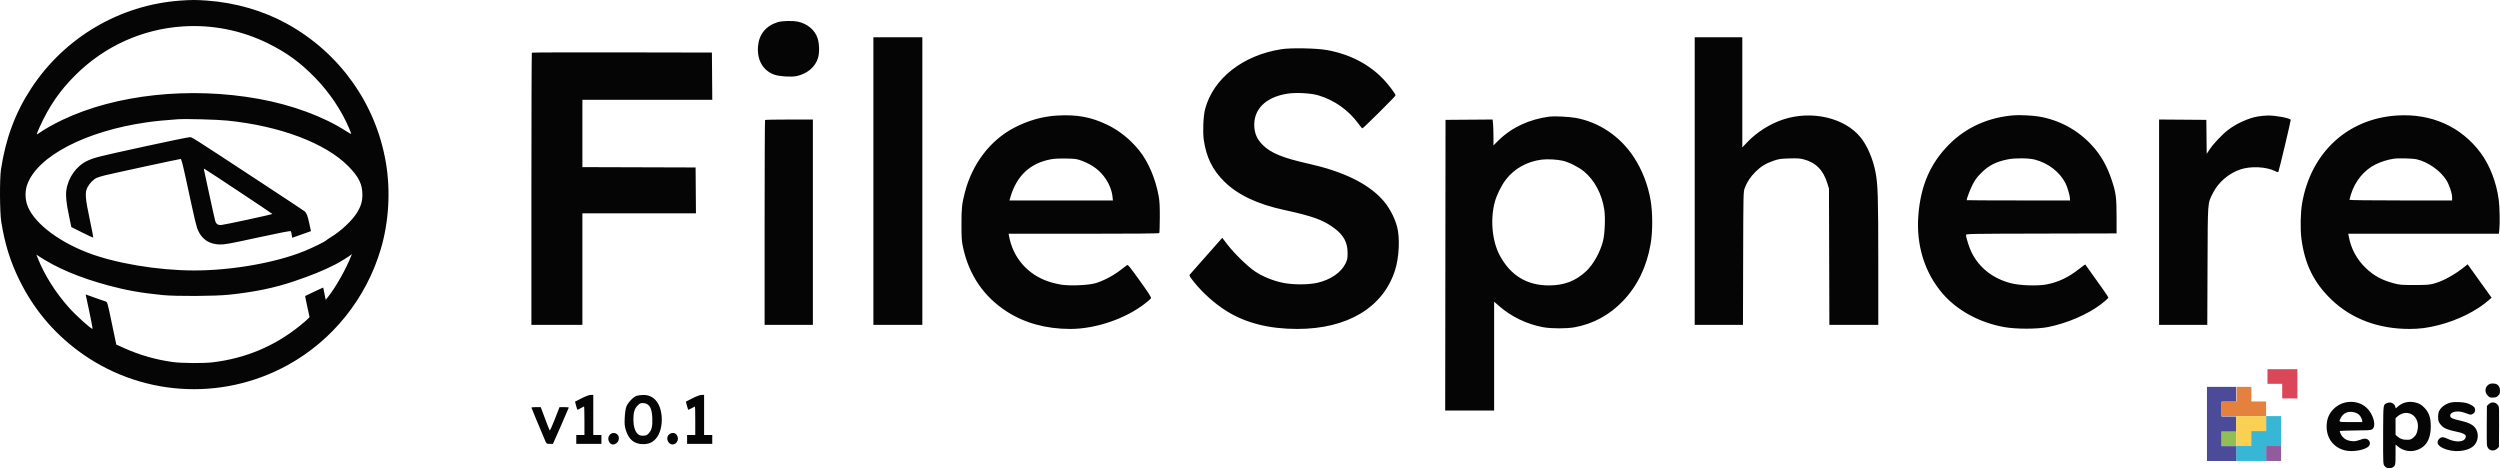 <svg width="3677" height="689" viewBox="0 0 3677 689" fill="none" xmlns="http://www.w3.org/2000/svg">
<path fill-rule="evenodd" clip-rule="evenodd" d="M265.085 0.888C176.141 7.331 95.179 54.974 46.011 129.805C22.551 165.508 8.236 203.885 1.433 249.305C-0.674 263.373 -0.397 312.257 1.87 326.305C7.196 359.314 15.366 385.396 28.966 412.805C49.449 454.085 77.447 487.807 114.08 515.323C203.74 582.666 324.634 591.146 423.085 536.995C489.164 500.65 538.577 439.068 560.115 366.22C571.958 326.165 574.619 280.479 567.527 238.952C552.728 152.293 499.556 77.728 422.05 34.943C387.14 15.671 346.257 3.847 304.085 0.826C288.485 -0.292 281.207 -0.28 265.085 0.888ZM1143.38 32.736C1126.22 38.225 1116.22 50.739 1114.86 68.438C1113.32 88.579 1122.36 104.054 1139.08 109.874C1146.56 112.477 1163.71 113.552 1171.58 111.911C1187.18 108.66 1199.35 98.314 1203.21 85.02C1205.43 77.403 1205.16 64.797 1202.61 56.575C1198.82 44.392 1187.66 34.837 1173.79 31.921C1165.56 30.191 1150.04 30.608 1143.38 32.736ZM268.983 38.852C209.361 42.752 153.733 67.924 111.081 110.305C87.712 133.526 72.082 156.292 57.908 187.755C55.567 192.952 53.832 197.385 54.053 197.606C54.273 197.826 55.946 196.904 57.769 195.556C64.251 190.766 78.856 182.531 91.876 176.326C170.598 138.808 279.397 127.165 380.585 145.43C429.004 154.17 475.893 171.416 508.335 192.419C512.873 195.357 516.585 197.36 516.585 196.871C516.585 196.382 515.075 192.455 513.229 188.144C501.903 161.686 484.583 136.012 463.286 114.109C441.789 92.001 421.65 77.341 394.085 63.736C355.312 44.602 312.203 36.026 268.983 38.852ZM1284.58 266.305V477.805H1320.58H1356.58V266.305V54.806H1320.58H1284.58V266.305ZM2492.58 266.305V477.805H2528.07H2563.55L2563.82 380.055C2564.08 284.304 2564.13 282.19 2566.14 276.678C2569.28 268.064 2574.42 260.237 2581.72 252.937C2589.79 244.862 2596.8 240.539 2608.32 236.518C2616.15 233.787 2618.63 233.415 2631.58 233.028C2643.04 232.686 2647.45 232.95 2652.58 234.284C2670.72 238.998 2681.67 250.088 2687.79 269.966L2690.05 277.305L2690.34 377.555L2690.64 477.805H2726.61H2762.58L2762.57 385.055C2762.56 289.129 2762.01 271.312 2758.49 253.077C2754.77 233.78 2746.3 214.074 2736.58 202.08C2713.01 173 2664.19 161.813 2622.22 175.873C2602.95 182.33 2583.72 194.557 2569.81 209.208L2562.58 216.811V135.808V54.806H2527.58H2492.58V266.305ZM1884.58 72.385C1827.78 81.326 1784.41 115.437 1772.44 160.572C1769.82 170.472 1768.81 194.088 1770.51 205.735C1774.26 231.384 1783.26 249.727 1800.49 266.84C1820.29 286.502 1849 300.169 1888.58 308.773C1931.48 318.096 1946.61 323.636 1963.06 336.045C1976.45 346.152 1982.11 356.966 1982.04 372.305C1982.01 380.115 1981.62 382.098 1979.12 387.305C1972.68 400.737 1956.98 411.542 1937.49 415.956C1924.03 419.003 1901.25 418.969 1886.58 415.879C1872.22 412.852 1857.7 406.96 1846.48 399.607C1835.32 392.285 1815.4 372.902 1804.8 359.045L1797.72 349.786L1774.49 376.045C1761.71 390.488 1750.66 403.001 1749.95 403.852C1748.83 405.172 1749.69 406.708 1755.77 414.352C1768.88 430.81 1786.97 446.956 1804.36 457.717C1832.67 475.229 1866.74 483.805 1908.01 483.805C1981.98 483.805 2034.62 452.112 2051.92 397.163C2057.91 378.127 2059.19 349.458 2054.78 333.305C2050.71 318.434 2042.47 303.465 2032.41 292.656C2010.62 269.24 1974.67 251.947 1924.57 240.777C1886.99 232.398 1869.06 225.067 1857.24 213.241C1849.25 205.249 1845.51 197.212 1844.85 186.565C1843.25 160.885 1861.44 142.728 1893.78 137.737C1906.36 135.794 1928.19 136.995 1938.98 140.222C1962.74 147.323 1983.42 161.975 1998.05 182.055C2000.76 185.767 2003.33 188.805 2003.76 188.805C2005.08 188.805 2052.58 141.637 2052.58 140.33C2052.58 138.13 2042.46 124.652 2034.71 116.533C2013.48 94.306 1985.13 79.648 1951.76 73.647C1936.18 70.844 1898.82 70.142 1884.58 72.385ZM782.255 77.469C781.887 77.838 781.585 168.063 781.585 277.972V477.805H819.085H856.585V395.805V313.805H940.098H1023.61L1023.35 280.055L1023.08 246.305L939.835 246.049L856.585 245.794V196.299V146.805H952.098H1047.61L1047.35 112.055L1047.08 77.305L915.005 77.052C842.362 76.912 782.624 77.1 782.255 77.469ZM1554.52 169.97C1533.12 171.255 1511.77 177.348 1491.49 187.952C1456.43 206.289 1429.98 240.988 1419.19 282.805C1414.73 300.066 1414.08 306.149 1414.12 330.305C1414.15 350.368 1414.45 354.646 1416.43 363.805C1425.22 404.508 1446.77 436.173 1480.58 458.06C1506.91 475.102 1538.55 483.805 1574.17 483.805C1611.66 483.805 1655.49 468.828 1684.5 446.11C1688.57 442.917 1692.34 439.604 1692.87 438.747C1693.62 437.54 1689.93 431.745 1676.5 413.011C1661.17 391.609 1658.98 388.974 1657.48 390.068C1656.55 390.748 1651.8 394.341 1646.94 398.052C1636.31 406.148 1621.03 413.94 1610.08 416.836C1599.86 419.54 1575.09 420.59 1562.07 418.87C1557.13 418.218 1548.26 416.084 1542.36 414.13C1511.63 403.954 1489.89 379.073 1484.17 347.555L1483.49 343.805H1593.98C1668.01 343.805 1704.67 343.468 1705.1 342.785C1705.44 342.224 1705.78 331.986 1705.84 320.035C1705.92 303.547 1705.54 296.013 1704.24 288.805C1699.61 262.96 1689.08 238.178 1675.6 221.373C1662.81 205.428 1646.33 192.106 1629.08 183.765C1604.91 172.074 1583.97 168.2 1554.52 169.97ZM2962.58 169.545C2924.65 172.46 2891.74 187.232 2866.53 212.654C2839.22 240.2 2825.1 272.619 2821.57 315.896C2817.94 360.286 2830.75 401.518 2857.8 432.508C2879.01 456.812 2911.5 474.428 2947.15 480.964C2964.93 484.222 2996.43 484.228 3012.54 480.977C3040.66 475.304 3070.53 462.419 3090.08 447.531C3096.13 442.925 3101.04 438.493 3100.98 437.682C3100.89 436.481 3093.39 425.731 3067 388.98C3066.87 388.801 3063.16 391.509 3058.75 394.996C3042.42 407.907 3027.46 415.071 3009.96 418.363C2996.68 420.861 2970.55 419.952 2957.57 416.542C2930.9 409.532 2911.23 394.087 2899.71 371.102C2896.59 364.877 2891.58 349.225 2891.58 345.698C2891.58 343.866 2894.62 343.808 3002.33 343.56L3113.08 343.305L3113.05 318.305C3113.01 290.257 3112.1 283.376 3105.93 264.87C3098.86 243.635 3089.88 227.932 3076.6 213.569C3055.69 190.964 3028.87 176.452 2998.58 171.357C2989.89 169.894 2970.65 168.926 2962.58 169.545ZM3525.58 169.874C3453.02 174.505 3399.23 224.012 3386.05 298.305C3383.56 312.308 3383.06 337.009 3384.96 351.376C3389.93 388.906 3403.36 416.041 3429.23 440.805C3458.7 469.021 3498.11 483.814 3543.8 483.802C3558.75 483.798 3570.32 482.305 3586.12 478.34C3614.75 471.152 3642.88 457.145 3660.98 441.066L3664.63 437.827L3647.01 413.266L3629.38 388.704L3626.23 391.272C3611.06 403.643 3593.77 413.283 3580.08 417.009C3573.06 418.921 3569.53 419.187 3551.08 419.19C3531.4 419.193 3529.46 419.024 3520.09 416.496C3503.12 411.911 3491.42 405.501 3479.72 394.362C3466.66 381.934 3457.95 365.969 3454.72 348.555L3453.84 343.805H3564.57H3675.31L3675.94 338.555C3677.04 329.409 3676.6 304.7 3675.14 293.784C3671.73 268.163 3662 242.946 3648.53 224.841C3619.77 186.169 3576.11 166.65 3525.58 169.874ZM3320.42 171.372C3306.69 173.856 3289.89 181.441 3277.55 190.722C3268.95 197.196 3255.97 210.799 3250.22 219.367L3245.62 226.23L3245.35 201.268L3245.08 176.305L3210.33 176.042L3175.58 175.779V326.792V477.805H3211.03H3246.47L3246.83 391.055C3247.22 293.837 3246.77 299.946 3254.75 283.982C3262.66 268.153 3277.82 255.086 3295.08 249.217C3310.44 243.997 3333.57 245.165 3346.61 251.818C3349.65 253.371 3350.73 253.557 3351.08 252.585C3352.71 248.038 3369.55 177.146 3369.21 176.27C3368.24 173.749 3347.27 169.759 3335.7 169.895C3331.51 169.944 3324.64 170.609 3320.42 171.372ZM2279.58 171.429C2249.42 175.273 2223.26 187.449 2203.83 206.692L2196.58 213.873V200.986C2196.58 193.898 2196.29 185.327 2195.94 181.939L2195.3 175.779L2160.69 176.042L2126.08 176.305L2125.83 390.055L2125.58 603.805H2161.58H2197.58V523.768V443.732L2205.15 450.334C2223.12 466.004 2246.25 477.044 2270.08 481.333C2281.83 483.447 2304.24 483.466 2315.84 481.372C2343.13 476.448 2367.14 463.427 2386.91 442.834C2408.27 420.583 2421.81 392.768 2427.7 359.076C2430.89 340.823 2430.87 312.708 2427.66 294.305C2423.67 271.388 2415.39 250.136 2403.14 231.305C2383.15 200.582 2351.72 179.408 2317.08 173.32C2307.97 171.719 2286 170.611 2279.58 171.429ZM261.585 175.401C243.424 176.641 228.388 178.121 216.085 179.879C125.733 192.79 54.743 229.826 39.93 271.782C36.937 280.26 36.805 291.07 39.586 300.073C47.35 325.209 82.089 353.249 127.585 371.102C168.282 387.071 231.679 397.782 285.602 397.8C340.95 397.819 405.536 386.453 447.724 369.268C459.739 364.374 477.637 355.592 479.71 353.573C480.466 352.837 483.56 350.73 486.585 348.891C501.523 339.808 518.184 324.166 525.17 312.667C530.888 303.253 532.931 296.505 532.999 286.805C533.109 271.002 527.715 260.029 512.085 244.26C478.435 210.311 411.483 185.138 334.085 177.334C318.92 175.804 273.43 174.592 261.585 175.401ZM1125.25 176.472C1124.88 176.838 1124.58 244.788 1124.58 327.472V477.805H1160.08H1195.58V326.805V175.805H1160.75C1141.59 175.805 1125.62 176.105 1125.25 176.472ZM213.085 215.334C144.334 230.331 138.965 231.669 128.852 236.327C112.565 243.83 100.265 260.907 97.596 279.724C96.404 288.13 97.469 298.161 101.725 318.631L104.912 333.957L120.855 341.94C129.625 346.331 136.979 349.744 137.2 349.524C137.42 349.303 135.078 337.239 131.995 322.714C125.223 290.805 124.688 282.973 128.758 275.305C131.952 269.288 137.795 263.44 142.621 261.43C144.566 260.62 149.741 259.048 154.121 257.938C164.559 255.292 263.922 233.805 265.719 233.805C266.725 233.805 268.839 241.829 273.425 263.055C287.306 327.306 288.753 333.407 291.547 339.456C297.446 352.23 307.995 359.065 322.585 359.565C330.244 359.828 335.831 358.824 379.075 349.411C411.666 342.316 427.281 339.312 427.736 340.05C428.106 340.647 428.697 343.067 429.051 345.428L429.695 349.72L441.39 345.628C447.822 343.377 454.047 341.177 455.222 340.738L457.359 339.941L454.949 328.779C452.409 317.012 450.967 313.299 447.937 310.728C446.919 309.863 419.76 291.882 387.585 270.769C272.873 195.496 282.873 201.792 278.237 201.916C275.953 201.978 246.635 208.015 213.085 215.334ZM1545.64 234.282C1515.21 239.996 1495.44 258.4 1486.24 289.555L1484.69 294.805H1560.78H1636.87L1636.26 289.055C1635.34 280.468 1631.91 271.463 1626.43 263.266C1618.14 250.867 1607.16 242.517 1591.35 236.565C1583.65 233.67 1582.06 233.438 1568.08 233.171C1558.27 232.983 1550.51 233.367 1545.64 234.282ZM2953.22 234.358C2935.86 237.807 2925.03 243.313 2914.04 254.28C2907.82 260.492 2904.96 264.339 2901.4 271.305C2897.77 278.385 2892.58 291.982 2892.58 294.41C2892.58 294.627 2926.78 294.805 2968.58 294.805H3044.58V292.465C3044.58 288.313 3040.79 275.149 3038.01 269.651C3029.61 253.043 3012.4 239.745 2992.81 234.735C2983.75 232.418 2963.93 232.229 2953.22 234.358ZM3520.58 233.471C3511.61 234.882 3502.83 237.603 3494.58 241.529C3477.45 249.683 3463.8 266.196 3457.68 286.16C3456.53 289.931 3455.58 293.418 3455.58 293.91C3455.58 294.429 3487.34 294.805 3531.08 294.805H3606.58V290.357C3606.58 283.875 3602.24 271.237 3597.56 264.109C3588.6 250.455 3570.79 238.116 3554.58 234.347C3548.56 232.946 3527.39 232.401 3520.58 233.471ZM2267.58 234.782C2245.84 237.537 2227.02 248.092 2214.54 264.54C2208.28 272.787 2201.38 286.753 2198.66 296.682C2191.6 322.47 2194.55 354.746 2205.91 375.805C2221.73 405.154 2245.75 419.792 2278.08 419.792C2300.56 419.792 2317.36 413.382 2332.96 398.847C2343.31 389.205 2353.59 370.84 2357.65 354.761C2360.36 344.008 2361.36 320.549 2359.62 308.629C2356.26 285.641 2345.43 265.186 2329.72 252.157C2322.02 245.766 2307.91 238.648 2298.58 236.45C2290.29 234.496 2275.94 233.724 2267.58 234.782ZM300.058 249.985C300.359 251.261 303.991 268.055 308.129 287.305C312.267 306.555 316.124 323.771 316.699 325.563C317.915 329.348 320.844 331.245 325.085 330.992C329.694 330.717 400.577 315.391 400.581 314.669C400.584 314.186 307.82 252.599 300.893 248.485C299.831 247.854 299.638 248.201 300.058 249.985ZM516.109 374.766C515.372 375.958 499.844 385.561 493.085 389.004C475.358 398.033 458.256 404.998 432.085 413.844C403.539 423.492 374.31 429.52 337.085 433.438C315.939 435.664 259.1 435.976 239.085 433.977C207.294 430.801 186.071 427.046 159.585 419.912C116.981 408.437 83.708 394.407 56.294 376.358L53.502 374.521L55.442 379.413C65.456 404.662 81.689 430.385 101.756 452.805C112.295 464.58 134.887 484.836 136.114 483.61C136.398 483.325 134.24 471.83 131.316 458.065L126.001 433.038L138.543 437.54C145.441 440.016 152.551 442.515 154.342 443.094C158.207 444.341 157.423 441.752 165.234 479.044L171.045 506.784L183.123 512.224C205.286 522.209 229.561 529.133 254.051 532.458C267.605 534.298 299.38 534.513 313.085 532.857C361.267 527.037 403.848 509.152 441.085 479.094C446.585 474.655 452.033 469.961 453.192 468.664L455.298 466.305L451.928 450.902C450.074 442.43 448.677 435.453 448.821 435.396C448.966 435.339 452.685 433.544 457.085 431.407C461.485 429.271 467.405 426.487 470.241 425.219L475.397 422.913L477.221 431.939L479.046 440.965L481.348 438.135C493.228 423.53 509.09 395.649 516.666 376.055C517.544 373.782 517.204 372.994 516.109 374.766ZM855.421 585.823L845.757 590.738L847.263 596.521C848.091 599.702 848.932 602.472 849.132 602.676C849.331 602.881 851.508 601.868 853.968 600.426C856.428 598.985 858.699 597.805 859.013 597.805C859.328 597.805 859.585 607.255 859.585 618.805V639.805H853.585H847.585V646.305V652.805H866.085H884.585V646.305V639.805H878.585H872.585V610.305V580.805L868.835 580.857C866.397 580.89 861.705 582.626 855.421 585.823ZM936.585 582.112C931.482 583.721 923.303 592.304 921.147 598.313C920.021 601.451 919.167 607.452 918.848 614.472C918.416 623.973 918.658 626.686 920.471 632.655C924.687 646.534 933.059 653.277 946.004 653.217C954.075 653.179 959.028 651.127 964.284 645.643C970.795 638.849 974.364 625.353 973.16 612.074C971.371 592.329 961.247 580.652 946.139 580.907C942.809 580.963 938.51 581.506 936.585 582.112ZM1018.42 585.823L1008.76 590.738L1010.26 596.521C1011.09 599.702 1011.93 602.469 1012.12 602.67C1012.32 602.87 1014.59 601.858 1017.16 600.42C1019.73 598.982 1022 597.805 1022.21 597.805C1022.42 597.805 1022.58 607.255 1022.58 618.805V639.805H1016.58H1010.58V646.305V652.805H1029.08H1047.58V646.305V639.805H1041.58H1035.58V610.305V580.805L1031.83 580.857C1029.4 580.89 1024.7 582.626 1018.42 585.823ZM937.577 596.693C933.174 601.321 931.585 606.724 931.585 617.066C931.585 626.555 933.898 634.36 937.785 637.992C940.26 640.303 941.693 640.805 945.823 640.805C950.245 640.805 951.235 640.396 954.06 637.4C958.565 632.623 959.898 626.93 959.396 614.607C958.765 599.106 954.598 592.805 944.98 592.805C941.977 592.805 940.575 593.541 937.577 596.693ZM781.585 599.42C781.585 599.929 793.968 629.717 801.802 648.055C803.815 652.768 803.869 652.805 808.569 652.805H813.306L824.946 626.43C831.347 611.924 836.585 599.774 836.585 599.43C836.585 599.086 833.516 598.805 829.766 598.805H822.947L816.11 616.349C812.35 625.999 808.949 633.536 808.552 633.099C808.155 632.662 805.016 624.767 801.578 615.555L795.326 598.805H788.455C784.677 598.805 781.585 599.082 781.585 599.42ZM897.04 639.26C892.136 644.163 895.413 653.805 901.984 653.805C903.353 653.805 905.726 652.728 907.257 651.411C910.997 648.194 911.229 641.555 907.701 638.698C904.436 636.054 900.012 636.287 897.04 639.26ZM984.22 638.878C980.609 641.718 980.521 647.832 984.04 651.35C990.107 657.418 999.332 650.629 996.535 642.154C994.694 636.576 989.054 635.075 984.22 638.878Z" fill="#050506"/>
<path fill-rule="evenodd" clip-rule="evenodd" d="M3268 645V656H3278.5H3289V645V634H3278.5H3268V645Z" fill="#8FBF55"/>
<path fill-rule="evenodd" clip-rule="evenodd" d="M3333 667V678H3344H3355V667V656H3344H3333V667Z" fill="#935B9E"/>
<path fill-rule="evenodd" clip-rule="evenodd" d="M3333 623V634H3322H3311V645V656H3300H3289V667V678H3311H3333V667V656H3344H3355V634V612H3344H3333V623Z" fill="#37B7D5"/>
<path fill-rule="evenodd" clip-rule="evenodd" d="M3246 623.5V678H3267.5H3289V667.1V656.2H3278.25H3267.5V645.3V634.4H3278.25H3289V623.5V612.6H3278.25H3267.5V601.7V590.8H3278.25H3289V579.9V569H3267.5H3246V623.5Z" fill="#4B4B99"/>
<path fill-rule="evenodd" clip-rule="evenodd" d="M3289.67 579.75V590.5H3278.83H3268V601.25V612H3300.5H3333V601.25V590.5H3322.17H3311.33V579.75V569H3300.5H3289.67V579.75Z" fill="#E4813F"/>
<path fill-rule="evenodd" clip-rule="evenodd" d="M3335 553.75V564.5H3345.83H3356.66V575.25V586H3367.83H3379V564.5V543H3357H3335V553.75Z" fill="#DA4759"/>
<path fill-rule="evenodd" clip-rule="evenodd" d="M3289 634V656H3300H3311V645V634H3322H3333V623V612H3311H3289V634Z" fill="#FAD053"/>
<path fill-rule="evenodd" clip-rule="evenodd" d="M3661.8 564.736C3654.66 567.962 3653.51 577.029 3659.54 582.459C3662.29 584.932 3662.42 584.972 3667.03 584.712C3671.37 584.468 3671.91 584.261 3674.21 581.963C3676.41 579.775 3676.74 579.011 3676.96 575.547C3677.25 571.053 3675.94 567.827 3672.92 565.621C3670.59 563.919 3664.65 563.447 3661.8 564.736ZM3449.4 591.957C3442.96 593.351 3436.25 597.193 3431.6 602.142C3425.02 609.15 3422 617.103 3422 627.41C3422 644.879 3432.34 658.299 3448.97 662.422C3460.23 665.212 3478.57 662.009 3483.94 656.315C3486.47 653.626 3486.23 649.663 3483.38 647.122C3480.6 644.647 3477.54 644.555 3471.58 646.766C3469.19 647.65 3465.78 648.585 3463.99 648.843C3460.45 649.356 3454.2 648.331 3450.92 646.699C3446.7 644.603 3443.03 640.187 3441.72 635.64L3441.2 633.838L3450.42 633.398C3455.49 633.155 3465.57 632.957 3472.83 632.957C3487.39 632.957 3489.15 632.566 3491.05 628.913C3494.36 622.526 3489.33 607.873 3481.16 600.106C3472.95 592.31 3461.43 589.354 3449.4 591.957ZM3539.21 591.647C3534.79 592.517 3530.85 594.488 3527.12 597.704L3523.73 600.632L3523.1 598.429C3521.54 593.027 3516.1 590.557 3510.84 592.872C3505.06 595.419 3505.37 593.113 3505.12 635.299C3505 655.82 3505.11 675.189 3505.36 678.342C3505.79 683.601 3506.01 684.253 3508.02 686.252C3511 689.226 3514.29 689.779 3518.1 687.945C3523.13 685.516 3523.38 684.615 3523.38 668.206V653.843L3526.71 656.624C3534.35 662.992 3544.36 665.065 3553.75 662.223C3568.1 657.879 3575.31 646.068 3575.19 627.059C3575.11 614.147 3572.67 606.916 3566.01 599.905C3561.65 595.316 3558.27 593.315 3552.62 591.989C3547.84 590.866 3543.72 590.761 3539.21 591.647ZM3606.78 591.649C3598.34 592.946 3590.58 598.139 3587.45 604.586C3585.63 608.326 3585.4 616.524 3587.01 620.35C3588.47 623.849 3592.5 628.051 3596.13 629.881C3599.4 631.525 3606.67 633.672 3613.52 635.017C3622.22 636.723 3626.79 639.103 3626.79 641.921C3626.79 644.441 3624.82 647.016 3622.04 648.124C3616.53 650.321 3608.1 649.229 3599.58 645.211C3593.56 642.375 3590.61 642.429 3587.6 645.429C3582.99 650.02 3585 655.151 3592.9 658.968C3607.64 666.097 3628.83 664.6 3638.25 655.762C3643.45 650.883 3645.61 642.6 3643.54 635.497C3640.89 626.433 3634.54 622.237 3617.73 618.469C3607.09 616.082 3604.14 614.682 3603.8 611.841C3603.06 605.807 3614.11 603.177 3624.41 606.931C3632.48 609.873 3633.4 610.108 3635.11 609.68C3636.02 609.453 3637.58 608.511 3638.58 607.588C3640.83 605.511 3641.08 601.461 3639.1 598.961C3637.38 596.784 3632.01 593.921 3627.39 592.724C3622.44 591.437 3611.77 590.882 3606.78 591.649ZM3663.19 592.598C3662.07 593.105 3660.39 594.333 3659.45 595.33L3657.75 597.141L3657.54 624.03C3657.42 638.819 3657.52 652.519 3657.75 654.474C3658.76 662.774 3667.88 665.406 3673.74 659.086L3675.44 657.251L3675.63 627.99C3675.8 599.852 3675.76 598.644 3674.47 596.561C3671.98 592.56 3667.09 590.839 3663.19 592.598ZM3450.07 607.271C3446.75 608.907 3444.1 611.777 3442.32 615.673C3439.86 621.047 3438.98 620.757 3457.72 620.757H3474.39V619.035C3474.39 616.778 3472.02 612.213 3469.74 610.073C3465.09 605.71 3455.89 604.4 3450.07 607.271ZM3532.36 608.652C3530.37 609.411 3527.54 611.178 3526.06 612.578L3523.38 615.124V627.36V639.595L3525.89 641.797C3530.07 645.448 3533.89 646.833 3539.78 646.825C3544.25 646.819 3545.34 646.569 3547.72 644.997C3552.75 641.682 3555.03 637.713 3556.09 630.46C3557.56 620.351 3552.75 611.018 3544.66 608.273C3540.48 606.854 3536.75 606.969 3532.36 608.652Z" fill="#050506"/>
</svg>
